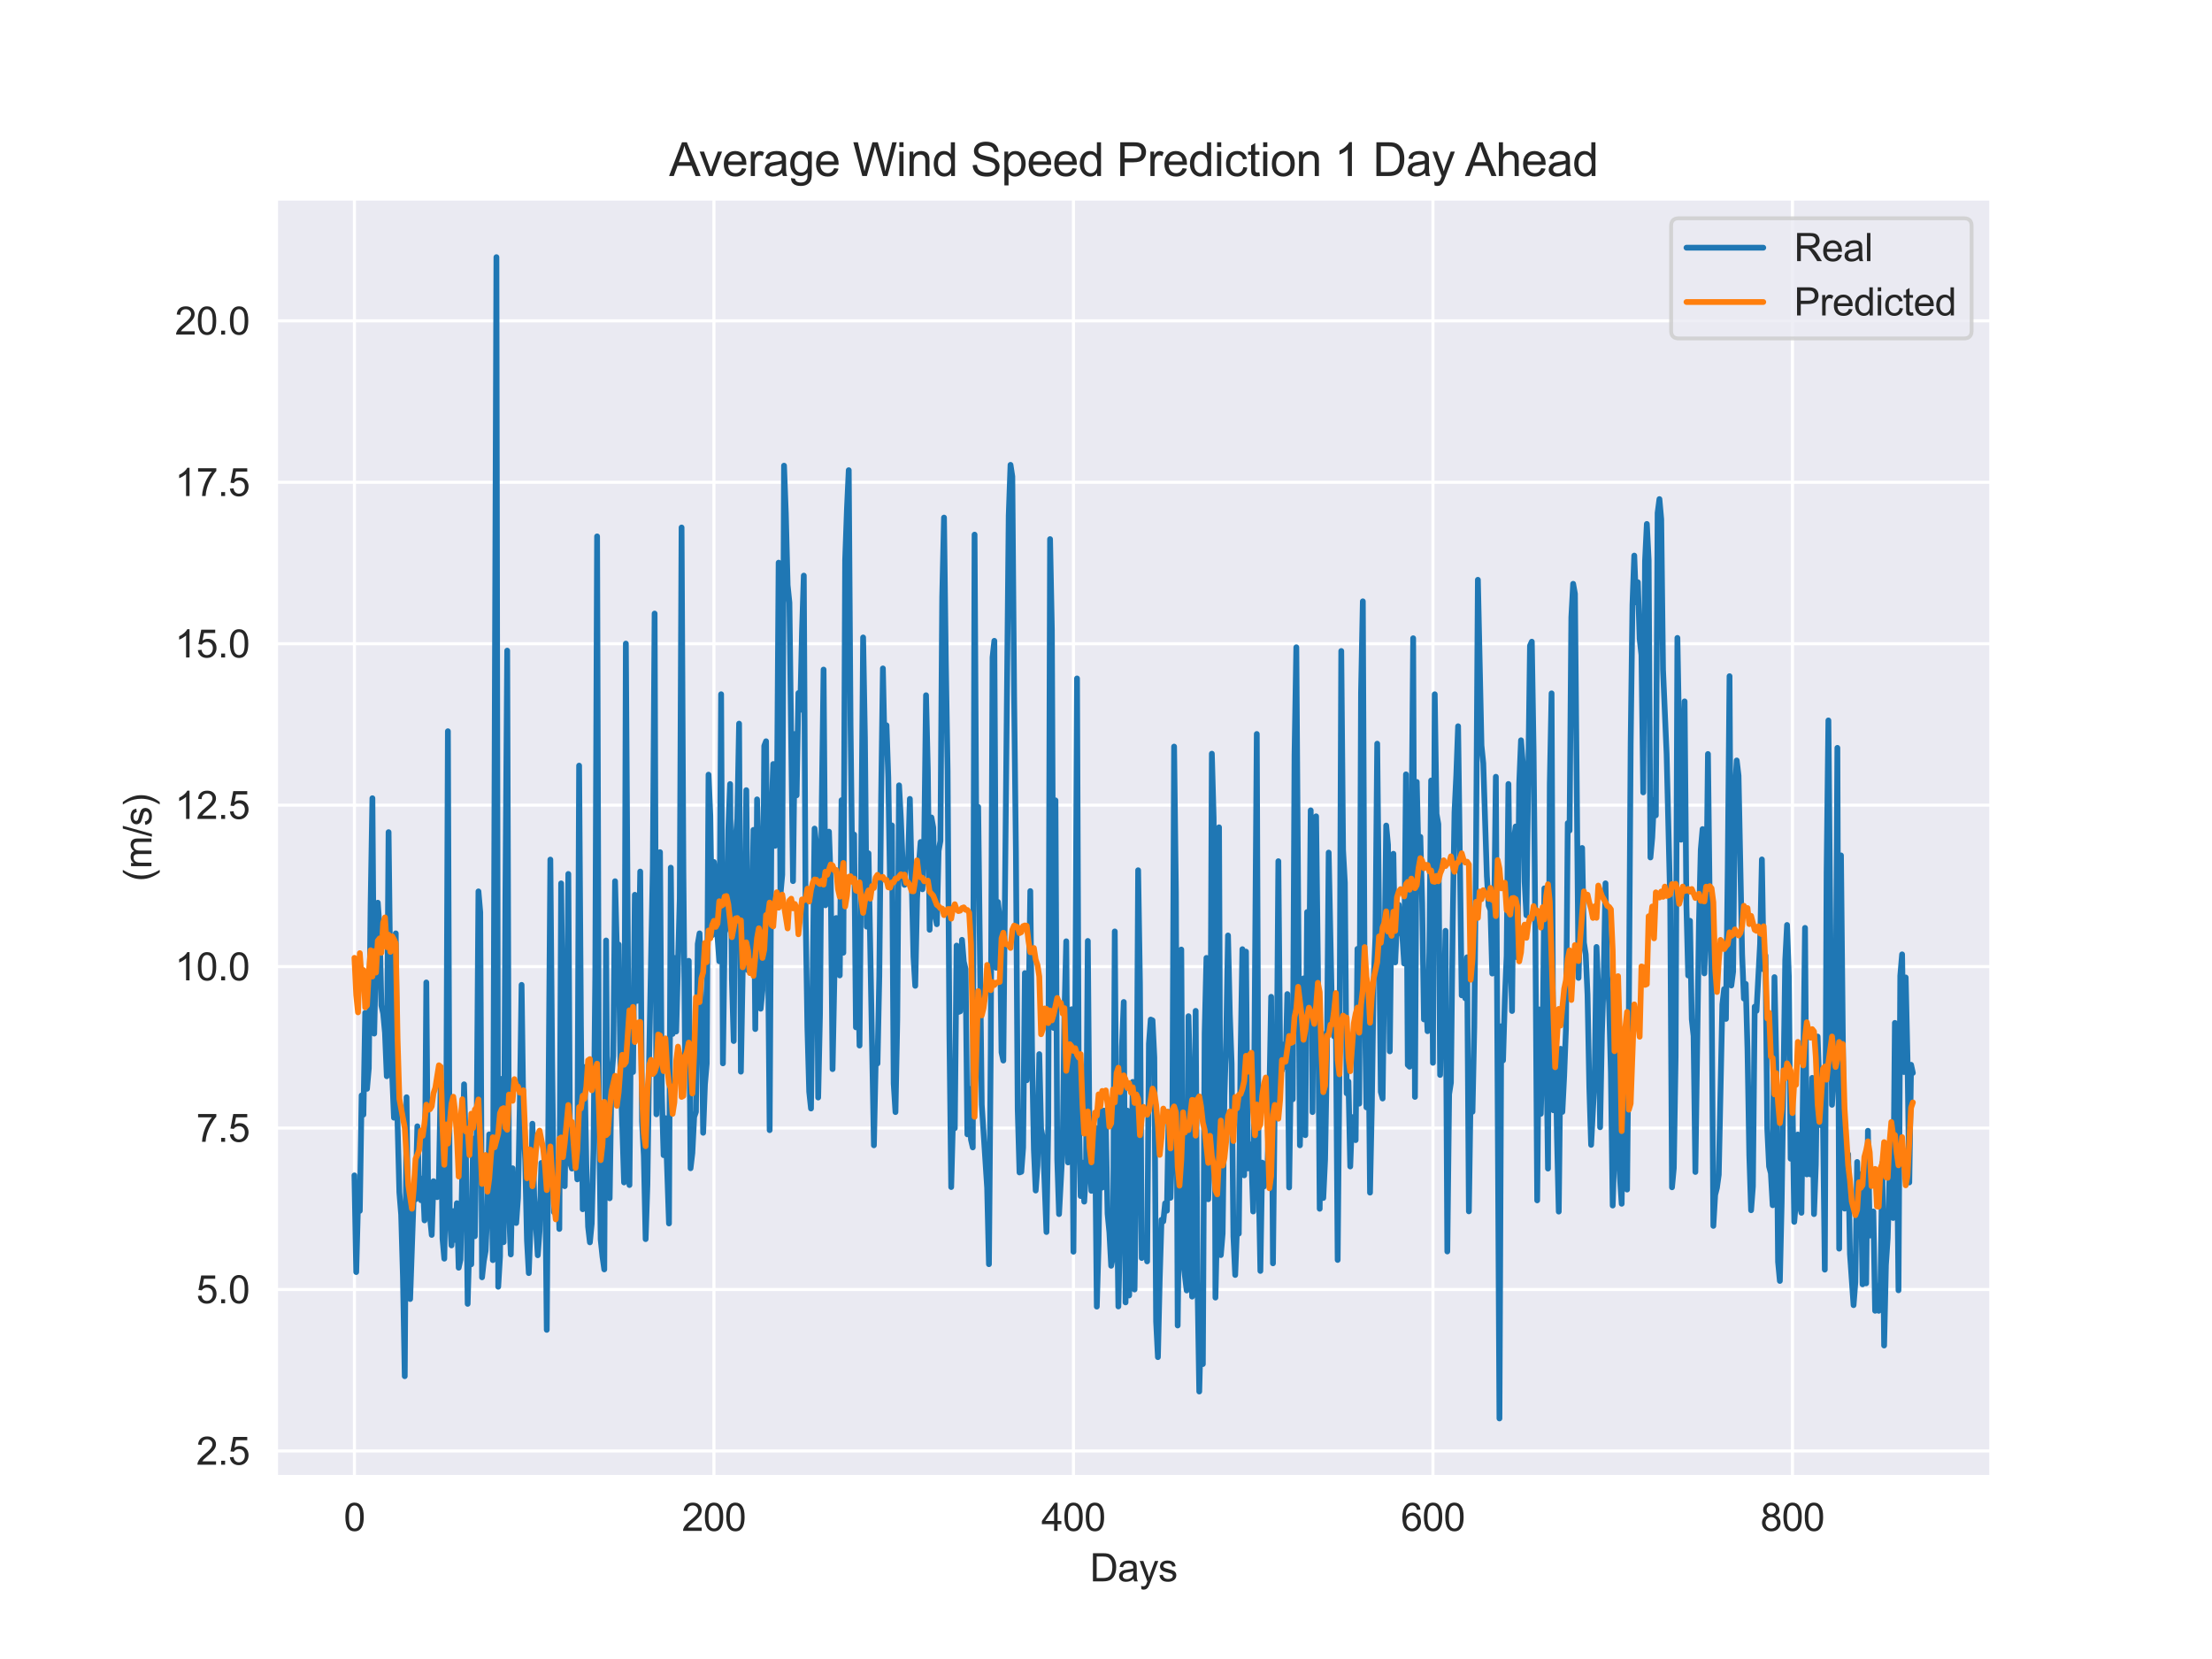 <?xml version="1.0" encoding="utf-8" standalone="no"?>
<!DOCTYPE svg PUBLIC "-//W3C//DTD SVG 1.1//EN"
  "http://www.w3.org/Graphics/SVG/1.1/DTD/svg11.dtd">
<svg xmlns:xlink="http://www.w3.org/1999/xlink" width="576pt" height="432pt" viewBox="0 0 576 432" xmlns="http://www.w3.org/2000/svg" version="1.1">
 <defs>
  <style type="text/css">*{stroke-linejoin: round; stroke-linecap: butt}</style>
 </defs>
 <g id="figure_1">
  <g id="patch_1">
   <path d="M 0 432 
L 576 432 
L 576 0 
L 0 0 
z
" style="fill: #ffffff"/>
  </g>
  <g id="axes_1">
   <g id="patch_2">
    <path d="M 72 384.48 
L 518.4 384.48 
L 518.4 51.84 
L 72 51.84 
z
" style="fill: #eaeaf2"/>
   </g>
   <g id="matplotlib.axis_1">
    <g id="xtick_1">
     <g id="line2d_1">
      <path d="M 92.291 384.48 
L 92.291 51.84 
" clip-path="url(#p943ad94a4e)" style="fill: none; stroke: #ffffff; stroke-width: 0.8; stroke-linecap: round"/>
     </g>
     <g id="text_1">
      <!-- 0 -->
      <g style="fill: #262626" transform="translate(89.51 398.638) scale(0.1 -0.1)">
       <defs>
        <path id="ArialMT-30" d="M 266 2259 
Q 266 3072 433 3567 
Q 600 4063 929 4331 
Q 1259 4600 1759 4600 
Q 2128 4600 2406 4451 
Q 2684 4303 2865 4023 
Q 3047 3744 3150 3342 
Q 3253 2941 3253 2259 
Q 3253 1453 3087 958 
Q 2922 463 2592 192 
Q 2263 -78 1759 -78 
Q 1097 -78 719 397 
Q 266 969 266 2259 
z
M 844 2259 
Q 844 1131 1108 757 
Q 1372 384 1759 384 
Q 2147 384 2411 759 
Q 2675 1134 2675 2259 
Q 2675 3391 2411 3762 
Q 2147 4134 1753 4134 
Q 1366 4134 1134 3806 
Q 844 3388 844 2259 
z
" transform="scale(0.016)"/>
       </defs>
       <use xlink:href="#ArialMT-30"/>
      </g>
     </g>
    </g>
    <g id="xtick_2">
     <g id="line2d_2">
      <path d="M 185.905 384.48 
L 185.905 51.84 
" clip-path="url(#p943ad94a4e)" style="fill: none; stroke: #ffffff; stroke-width: 0.8; stroke-linecap: round"/>
     </g>
     <g id="text_2">
      <!-- 200 -->
      <g style="fill: #262626" transform="translate(177.564 398.638) scale(0.1 -0.1)">
       <defs>
        <path id="ArialMT-32" d="M 3222 541 
L 3222 0 
L 194 0 
Q 188 203 259 391 
Q 375 700 629 1000 
Q 884 1300 1366 1694 
Q 2113 2306 2375 2664 
Q 2638 3022 2638 3341 
Q 2638 3675 2398 3904 
Q 2159 4134 1775 4134 
Q 1369 4134 1125 3890 
Q 881 3647 878 3216 
L 300 3275 
Q 359 3922 746 4261 
Q 1134 4600 1788 4600 
Q 2447 4600 2831 4234 
Q 3216 3869 3216 3328 
Q 3216 3053 3103 2787 
Q 2991 2522 2730 2228 
Q 2469 1934 1863 1422 
Q 1356 997 1212 845 
Q 1069 694 975 541 
L 3222 541 
z
" transform="scale(0.016)"/>
       </defs>
       <use xlink:href="#ArialMT-32"/>
       <use xlink:href="#ArialMT-30" x="55.615"/>
       <use xlink:href="#ArialMT-30" x="111.23"/>
      </g>
     </g>
    </g>
    <g id="xtick_3">
     <g id="line2d_3">
      <path d="M 279.52 384.48 
L 279.52 51.84 
" clip-path="url(#p943ad94a4e)" style="fill: none; stroke: #ffffff; stroke-width: 0.8; stroke-linecap: round"/>
     </g>
     <g id="text_3">
      <!-- 400 -->
      <g style="fill: #262626" transform="translate(271.178 398.638) scale(0.1 -0.1)">
       <defs>
        <path id="ArialMT-34" d="M 2069 0 
L 2069 1097 
L 81 1097 
L 81 1613 
L 2172 4581 
L 2631 4581 
L 2631 1613 
L 3250 1613 
L 3250 1097 
L 2631 1097 
L 2631 0 
L 2069 0 
z
M 2069 1613 
L 2069 3678 
L 634 1613 
L 2069 1613 
z
" transform="scale(0.016)"/>
       </defs>
       <use xlink:href="#ArialMT-34"/>
       <use xlink:href="#ArialMT-30" x="55.615"/>
       <use xlink:href="#ArialMT-30" x="111.23"/>
      </g>
     </g>
    </g>
    <g id="xtick_4">
     <g id="line2d_4">
      <path d="M 373.134 384.48 
L 373.134 51.84 
" clip-path="url(#p943ad94a4e)" style="fill: none; stroke: #ffffff; stroke-width: 0.8; stroke-linecap: round"/>
     </g>
     <g id="text_4">
      <!-- 600 -->
      <g style="fill: #262626" transform="translate(364.793 398.638) scale(0.1 -0.1)">
       <defs>
        <path id="ArialMT-36" d="M 3184 3459 
L 2625 3416 
Q 2550 3747 2413 3897 
Q 2184 4138 1850 4138 
Q 1581 4138 1378 3988 
Q 1113 3794 959 3422 
Q 806 3050 800 2363 
Q 1003 2672 1297 2822 
Q 1591 2972 1913 2972 
Q 2475 2972 2870 2558 
Q 3266 2144 3266 1488 
Q 3266 1056 3080 686 
Q 2894 316 2569 119 
Q 2244 -78 1831 -78 
Q 1128 -78 684 439 
Q 241 956 241 2144 
Q 241 3472 731 4075 
Q 1159 4600 1884 4600 
Q 2425 4600 2770 4297 
Q 3116 3994 3184 3459 
z
M 888 1484 
Q 888 1194 1011 928 
Q 1134 663 1356 523 
Q 1578 384 1822 384 
Q 2178 384 2434 671 
Q 2691 959 2691 1453 
Q 2691 1928 2437 2201 
Q 2184 2475 1800 2475 
Q 1419 2475 1153 2201 
Q 888 1928 888 1484 
z
" transform="scale(0.016)"/>
       </defs>
       <use xlink:href="#ArialMT-36"/>
       <use xlink:href="#ArialMT-30" x="55.615"/>
       <use xlink:href="#ArialMT-30" x="111.23"/>
      </g>
     </g>
    </g>
    <g id="xtick_5">
     <g id="line2d_5">
      <path d="M 466.748 384.48 
L 466.748 51.84 
" clip-path="url(#p943ad94a4e)" style="fill: none; stroke: #ffffff; stroke-width: 0.8; stroke-linecap: round"/>
     </g>
     <g id="text_5">
      <!-- 800 -->
      <g style="fill: #262626" transform="translate(458.407 398.638) scale(0.1 -0.1)">
       <defs>
        <path id="ArialMT-38" d="M 1131 2484 
Q 781 2613 612 2850 
Q 444 3088 444 3419 
Q 444 3919 803 4259 
Q 1163 4600 1759 4600 
Q 2359 4600 2725 4251 
Q 3091 3903 3091 3403 
Q 3091 3084 2923 2848 
Q 2756 2613 2416 2484 
Q 2838 2347 3058 2040 
Q 3278 1734 3278 1309 
Q 3278 722 2862 322 
Q 2447 -78 1769 -78 
Q 1091 -78 675 323 
Q 259 725 259 1325 
Q 259 1772 486 2073 
Q 713 2375 1131 2484 
z
M 1019 3438 
Q 1019 3113 1228 2906 
Q 1438 2700 1772 2700 
Q 2097 2700 2305 2904 
Q 2513 3109 2513 3406 
Q 2513 3716 2298 3927 
Q 2084 4138 1766 4138 
Q 1444 4138 1231 3931 
Q 1019 3725 1019 3438 
z
M 838 1322 
Q 838 1081 952 856 
Q 1066 631 1291 507 
Q 1516 384 1775 384 
Q 2178 384 2440 643 
Q 2703 903 2703 1303 
Q 2703 1709 2433 1975 
Q 2163 2241 1756 2241 
Q 1359 2241 1098 1978 
Q 838 1716 838 1322 
z
" transform="scale(0.016)"/>
       </defs>
       <use xlink:href="#ArialMT-38"/>
       <use xlink:href="#ArialMT-30" x="55.615"/>
       <use xlink:href="#ArialMT-30" x="111.23"/>
      </g>
     </g>
    </g>
    <g id="text_6">
     <!-- Days -->
     <g style="fill: #262626" transform="translate(283.809 411.783) scale(0.1 -0.1)">
      <defs>
       <path id="ArialMT-44" d="M 494 0 
L 494 4581 
L 2072 4581 
Q 2606 4581 2888 4516 
Q 3281 4425 3559 4188 
Q 3922 3881 4101 3404 
Q 4281 2928 4281 2316 
Q 4281 1794 4159 1391 
Q 4038 988 3847 723 
Q 3656 459 3429 307 
Q 3203 156 2883 78 
Q 2563 0 2147 0 
L 494 0 
z
M 1100 541 
L 2078 541 
Q 2531 541 2789 625 
Q 3047 709 3200 863 
Q 3416 1078 3536 1442 
Q 3656 1806 3656 2325 
Q 3656 3044 3420 3430 
Q 3184 3816 2847 3947 
Q 2603 4041 2063 4041 
L 1100 4041 
L 1100 541 
z
" transform="scale(0.016)"/>
       <path id="ArialMT-61" d="M 2588 409 
Q 2275 144 1986 34 
Q 1697 -75 1366 -75 
Q 819 -75 525 192 
Q 231 459 231 875 
Q 231 1119 342 1320 
Q 453 1522 633 1644 
Q 813 1766 1038 1828 
Q 1203 1872 1538 1913 
Q 2219 1994 2541 2106 
Q 2544 2222 2544 2253 
Q 2544 2597 2384 2738 
Q 2169 2928 1744 2928 
Q 1347 2928 1158 2789 
Q 969 2650 878 2297 
L 328 2372 
Q 403 2725 575 2942 
Q 747 3159 1072 3276 
Q 1397 3394 1825 3394 
Q 2250 3394 2515 3294 
Q 2781 3194 2906 3042 
Q 3031 2891 3081 2659 
Q 3109 2516 3109 2141 
L 3109 1391 
Q 3109 606 3145 398 
Q 3181 191 3288 0 
L 2700 0 
Q 2613 175 2588 409 
z
M 2541 1666 
Q 2234 1541 1622 1453 
Q 1275 1403 1131 1340 
Q 988 1278 909 1158 
Q 831 1038 831 891 
Q 831 666 1001 516 
Q 1172 366 1500 366 
Q 1825 366 2078 508 
Q 2331 650 2450 897 
Q 2541 1088 2541 1459 
L 2541 1666 
z
" transform="scale(0.016)"/>
       <path id="ArialMT-79" d="M 397 -1278 
L 334 -750 
Q 519 -800 656 -800 
Q 844 -800 956 -737 
Q 1069 -675 1141 -563 
Q 1194 -478 1313 -144 
Q 1328 -97 1363 -6 
L 103 3319 
L 709 3319 
L 1400 1397 
Q 1534 1031 1641 628 
Q 1738 1016 1872 1384 
L 2581 3319 
L 3144 3319 
L 1881 -56 
Q 1678 -603 1566 -809 
Q 1416 -1088 1222 -1217 
Q 1028 -1347 759 -1347 
Q 597 -1347 397 -1278 
z
" transform="scale(0.016)"/>
       <path id="ArialMT-73" d="M 197 991 
L 753 1078 
Q 800 744 1014 566 
Q 1228 388 1613 388 
Q 2000 388 2187 545 
Q 2375 703 2375 916 
Q 2375 1106 2209 1216 
Q 2094 1291 1634 1406 
Q 1016 1563 777 1677 
Q 538 1791 414 1992 
Q 291 2194 291 2438 
Q 291 2659 392 2848 
Q 494 3038 669 3163 
Q 800 3259 1026 3326 
Q 1253 3394 1513 3394 
Q 1903 3394 2198 3281 
Q 2494 3169 2634 2976 
Q 2775 2784 2828 2463 
L 2278 2388 
Q 2241 2644 2061 2787 
Q 1881 2931 1553 2931 
Q 1166 2931 1000 2803 
Q 834 2675 834 2503 
Q 834 2394 903 2306 
Q 972 2216 1119 2156 
Q 1203 2125 1616 2013 
Q 2213 1853 2448 1751 
Q 2684 1650 2818 1456 
Q 2953 1263 2953 975 
Q 2953 694 2789 445 
Q 2625 197 2315 61 
Q 2006 -75 1616 -75 
Q 969 -75 630 194 
Q 291 463 197 991 
z
" transform="scale(0.016)"/>
      </defs>
      <use xlink:href="#ArialMT-44"/>
      <use xlink:href="#ArialMT-61" x="72.217"/>
      <use xlink:href="#ArialMT-79" x="127.832"/>
      <use xlink:href="#ArialMT-73" x="177.832"/>
     </g>
    </g>
   </g>
   <g id="matplotlib.axis_2">
    <g id="ytick_1">
     <g id="line2d_6">
      <path d="M 72 377.823 
L 518.4 377.823 
" clip-path="url(#p943ad94a4e)" style="fill: none; stroke: #ffffff; stroke-width: 0.8; stroke-linecap: round"/>
     </g>
     <g id="text_7">
      <!-- 2.5 -->
      <g style="fill: #262626" transform="translate(51.1 381.402) scale(0.1 -0.1)">
       <defs>
        <path id="ArialMT-2e" d="M 581 0 
L 581 641 
L 1222 641 
L 1222 0 
L 581 0 
z
" transform="scale(0.016)"/>
        <path id="ArialMT-35" d="M 266 1200 
L 856 1250 
Q 922 819 1161 601 
Q 1400 384 1738 384 
Q 2144 384 2425 690 
Q 2706 997 2706 1503 
Q 2706 1984 2436 2262 
Q 2166 2541 1728 2541 
Q 1456 2541 1237 2417 
Q 1019 2294 894 2097 
L 366 2166 
L 809 4519 
L 3088 4519 
L 3088 3981 
L 1259 3981 
L 1013 2750 
Q 1425 3038 1878 3038 
Q 2478 3038 2890 2622 
Q 3303 2206 3303 1553 
Q 3303 931 2941 478 
Q 2500 -78 1738 -78 
Q 1113 -78 717 272 
Q 322 622 266 1200 
z
" transform="scale(0.016)"/>
       </defs>
       <use xlink:href="#ArialMT-32"/>
       <use xlink:href="#ArialMT-2e" x="55.615"/>
       <use xlink:href="#ArialMT-35" x="83.398"/>
      </g>
     </g>
    </g>
    <g id="ytick_2">
     <g id="line2d_7">
      <path d="M 72 335.784 
L 518.4 335.784 
" clip-path="url(#p943ad94a4e)" style="fill: none; stroke: #ffffff; stroke-width: 0.8; stroke-linecap: round"/>
     </g>
     <g id="text_8">
      <!-- 5.0 -->
      <g style="fill: #262626" transform="translate(51.1 339.363) scale(0.1 -0.1)">
       <use xlink:href="#ArialMT-35"/>
       <use xlink:href="#ArialMT-2e" x="55.615"/>
       <use xlink:href="#ArialMT-30" x="83.398"/>
      </g>
     </g>
    </g>
    <g id="ytick_3">
     <g id="line2d_8">
      <path d="M 72 293.744 
L 518.4 293.744 
" clip-path="url(#p943ad94a4e)" style="fill: none; stroke: #ffffff; stroke-width: 0.8; stroke-linecap: round"/>
     </g>
     <g id="text_9">
      <!-- 7.5 -->
      <g style="fill: #262626" transform="translate(51.1 297.323) scale(0.1 -0.1)">
       <defs>
        <path id="ArialMT-37" d="M 303 3981 
L 303 4522 
L 3269 4522 
L 3269 4084 
Q 2831 3619 2401 2847 
Q 1972 2075 1738 1259 
Q 1569 684 1522 0 
L 944 0 
Q 953 541 1156 1306 
Q 1359 2072 1739 2783 
Q 2119 3494 2547 3981 
L 303 3981 
z
" transform="scale(0.016)"/>
       </defs>
       <use xlink:href="#ArialMT-37"/>
       <use xlink:href="#ArialMT-2e" x="55.615"/>
       <use xlink:href="#ArialMT-35" x="83.398"/>
      </g>
     </g>
    </g>
    <g id="ytick_4">
     <g id="line2d_9">
      <path d="M 72 251.705 
L 518.4 251.705 
" clip-path="url(#p943ad94a4e)" style="fill: none; stroke: #ffffff; stroke-width: 0.8; stroke-linecap: round"/>
     </g>
     <g id="text_10">
      <!-- 10.0 -->
      <g style="fill: #262626" transform="translate(45.539 255.284) scale(0.1 -0.1)">
       <defs>
        <path id="ArialMT-31" d="M 2384 0 
L 1822 0 
L 1822 3584 
Q 1619 3391 1289 3197 
Q 959 3003 697 2906 
L 697 3450 
Q 1169 3672 1522 3987 
Q 1875 4303 2022 4600 
L 2384 4600 
L 2384 0 
z
" transform="scale(0.016)"/>
       </defs>
       <use xlink:href="#ArialMT-31"/>
       <use xlink:href="#ArialMT-30" x="55.615"/>
       <use xlink:href="#ArialMT-2e" x="111.23"/>
       <use xlink:href="#ArialMT-30" x="139.014"/>
      </g>
     </g>
    </g>
    <g id="ytick_5">
     <g id="line2d_10">
      <path d="M 72 209.666 
L 518.4 209.666 
" clip-path="url(#p943ad94a4e)" style="fill: none; stroke: #ffffff; stroke-width: 0.8; stroke-linecap: round"/>
     </g>
     <g id="text_11">
      <!-- 12.5 -->
      <g style="fill: #262626" transform="translate(45.539 213.245) scale(0.1 -0.1)">
       <use xlink:href="#ArialMT-31"/>
       <use xlink:href="#ArialMT-32" x="55.615"/>
       <use xlink:href="#ArialMT-2e" x="111.23"/>
       <use xlink:href="#ArialMT-35" x="139.014"/>
      </g>
     </g>
    </g>
    <g id="ytick_6">
     <g id="line2d_11">
      <path d="M 72 167.626 
L 518.4 167.626 
" clip-path="url(#p943ad94a4e)" style="fill: none; stroke: #ffffff; stroke-width: 0.8; stroke-linecap: round"/>
     </g>
     <g id="text_12">
      <!-- 15.0 -->
      <g style="fill: #262626" transform="translate(45.539 171.205) scale(0.1 -0.1)">
       <use xlink:href="#ArialMT-31"/>
       <use xlink:href="#ArialMT-35" x="55.615"/>
       <use xlink:href="#ArialMT-2e" x="111.23"/>
       <use xlink:href="#ArialMT-30" x="139.014"/>
      </g>
     </g>
    </g>
    <g id="ytick_7">
     <g id="line2d_12">
      <path d="M 72 125.587 
L 518.4 125.587 
" clip-path="url(#p943ad94a4e)" style="fill: none; stroke: #ffffff; stroke-width: 0.8; stroke-linecap: round"/>
     </g>
     <g id="text_13">
      <!-- 17.5 -->
      <g style="fill: #262626" transform="translate(45.539 129.166) scale(0.1 -0.1)">
       <use xlink:href="#ArialMT-31"/>
       <use xlink:href="#ArialMT-37" x="55.615"/>
       <use xlink:href="#ArialMT-2e" x="111.23"/>
       <use xlink:href="#ArialMT-35" x="139.014"/>
      </g>
     </g>
    </g>
    <g id="ytick_8">
     <g id="line2d_13">
      <path d="M 72 83.548 
L 518.4 83.548 
" clip-path="url(#p943ad94a4e)" style="fill: none; stroke: #ffffff; stroke-width: 0.8; stroke-linecap: round"/>
     </g>
     <g id="text_14">
      <!-- 20.0 -->
      <g style="fill: #262626" transform="translate(45.539 87.127) scale(0.1 -0.1)">
       <use xlink:href="#ArialMT-32"/>
       <use xlink:href="#ArialMT-30" x="55.615"/>
       <use xlink:href="#ArialMT-2e" x="111.23"/>
       <use xlink:href="#ArialMT-30" x="139.014"/>
      </g>
     </g>
    </g>
    <g id="text_15">
     <!-- (m/s) -->
     <g style="fill: #262626" transform="translate(39.434 229.544) rotate(-90) scale(0.1 -0.1)">
      <defs>
       <path id="ArialMT-28" d="M 1497 -1347 
Q 1031 -759 709 28 
Q 388 816 388 1659 
Q 388 2403 628 3084 
Q 909 3875 1497 4659 
L 1900 4659 
Q 1522 4009 1400 3731 
Q 1209 3300 1100 2831 
Q 966 2247 966 1656 
Q 966 153 1900 -1347 
L 1497 -1347 
z
" transform="scale(0.016)"/>
       <path id="ArialMT-6d" d="M 422 0 
L 422 3319 
L 925 3319 
L 925 2853 
Q 1081 3097 1340 3245 
Q 1600 3394 1931 3394 
Q 2300 3394 2536 3241 
Q 2772 3088 2869 2813 
Q 3263 3394 3894 3394 
Q 4388 3394 4653 3120 
Q 4919 2847 4919 2278 
L 4919 0 
L 4359 0 
L 4359 2091 
Q 4359 2428 4304 2576 
Q 4250 2725 4106 2815 
Q 3963 2906 3769 2906 
Q 3419 2906 3187 2673 
Q 2956 2441 2956 1928 
L 2956 0 
L 2394 0 
L 2394 2156 
Q 2394 2531 2256 2718 
Q 2119 2906 1806 2906 
Q 1569 2906 1367 2781 
Q 1166 2656 1075 2415 
Q 984 2175 984 1722 
L 984 0 
L 422 0 
z
" transform="scale(0.016)"/>
       <path id="ArialMT-2f" d="M 0 -78 
L 1328 4659 
L 1778 4659 
L 453 -78 
L 0 -78 
z
" transform="scale(0.016)"/>
       <path id="ArialMT-29" d="M 791 -1347 
L 388 -1347 
Q 1322 153 1322 1656 
Q 1322 2244 1188 2822 
Q 1081 3291 891 3722 
Q 769 4003 388 4659 
L 791 4659 
Q 1378 3875 1659 3084 
Q 1900 2403 1900 1659 
Q 1900 816 1576 28 
Q 1253 -759 791 -1347 
z
" transform="scale(0.016)"/>
      </defs>
      <use xlink:href="#ArialMT-28"/>
      <use xlink:href="#ArialMT-6d" x="33.301"/>
      <use xlink:href="#ArialMT-2f" x="116.602"/>
      <use xlink:href="#ArialMT-73" x="144.385"/>
      <use xlink:href="#ArialMT-29" x="194.385"/>
     </g>
    </g>
   </g>
   <g id="line2d_14">
    <path d="M 92.291 306.062 
L 92.759 331.244 
L 93.227 313.419 
L 93.695 315.311 
L 94.163 285.242 
L 94.631 290.255 
L 95.099 263.728 
L 95.567 283.529 
L 96.035 278.148 
L 96.504 235.94 
L 96.972 207.857 
L 97.44 269.151 
L 97.908 248.426 
L 98.376 235.057 
L 98.844 241.7 
L 99.312 261.828 
L 99.78 263.896 
L 100.248 268.941 
L 100.716 280.25 
L 101.184 216.686 
L 101.652 256.582 
L 102.12 279.913 
L 102.588 291.054 
L 103.057 243.045 
L 103.525 292.525 
L 103.993 310.476 
L 104.461 316.278 
L 104.929 332.505 
L 105.397 358.359 
L 105.865 285.715 
L 106.333 326.829 
L 106.801 338.264 
L 107.737 311.149 
L 108.205 312.326 
L 108.673 293.282 
L 109.141 309.245 
L 109.61 312.536 
L 110.078 306.861 
L 110.546 317.791 
L 111.014 255.825 
L 111.482 311.863 
L 112.418 321.574 
L 112.886 307.575 
L 113.354 311.023 
L 113.822 311.737 
L 114.29 307.281 
L 114.758 281.805 
L 115.226 322.499 
L 115.694 327.754 
L 116.163 303.119 
L 116.631 190.412 
L 117.099 316.14 
L 117.567 324.307 
L 118.035 315.371 
L 118.503 322.878 
L 118.971 313.309 
L 119.439 330.116 
L 119.907 328.007 
L 120.843 282.352 
L 121.311 299.252 
L 121.779 339.525 
L 122.247 322.331 
L 122.716 329.226 
L 123.184 296.477 
L 123.652 321.911 
L 124.12 293.997 
L 124.588 232.115 
L 125.056 237.58 
L 125.524 332.613 
L 125.992 328.343 
L 126.46 325.694 
L 126.928 314.302 
L 127.396 295.384 
L 127.864 298.663 
L 128.332 328.143 
L 129.269 66.96 
L 129.737 335.069 
L 130.205 327.166 
L 130.673 280.922 
L 131.141 323.466 
L 131.609 233.796 
L 132.077 169.42 
L 132.545 315.25 
L 133.013 326.661 
L 133.481 304.212 
L 133.949 317.581 
L 134.417 318.474 
L 134.885 311.905 
L 135.354 287.817 
L 135.822 256.456 
L 136.29 290.634 
L 136.758 302.133 
L 137.226 323.046 
L 137.694 331.513 
L 138.162 318.842 
L 138.63 292.609 
L 139.098 311.443 
L 140.034 326.871 
L 140.502 320.566 
L 140.97 302.825 
L 141.438 306.524 
L 141.907 300.807 
L 142.375 346.294 
L 143.311 223.833 
L 143.779 276.466 
L 144.247 315.647 
L 145.183 302.531 
L 145.651 320.019 
L 146.119 230.025 
L 147.055 308.879 
L 147.523 281.049 
L 147.991 227.574 
L 148.46 302.825 
L 148.928 304.296 
L 149.396 301.984 
L 149.864 298.243 
L 150.332 307.113 
L 150.8 199.366 
L 151.268 267.049 
L 151.736 314.89 
L 152.204 277.854 
L 152.672 303.077 
L 153.14 319.43 
L 153.608 323.508 
L 154.076 318.649 
L 154.544 299.334 
L 155.013 253.849 
L 155.481 139.67 
L 155.949 285.967 
L 156.417 322.794 
L 156.885 327.25 
L 157.353 330.55 
L 157.821 244.895 
L 158.289 308.08 
L 158.757 312.032 
L 159.225 280.922 
L 159.693 274.953 
L 160.161 229.466 
L 160.629 247.249 
L 161.097 245.946 
L 161.566 278.257 
L 162.502 307.912 
L 162.97 167.584 
L 163.906 308.584 
L 164.374 259.062 
L 164.842 279.157 
L 165.31 232.998 
L 165.778 260.659 
L 166.246 256.287 
L 166.714 226.949 
L 167.182 291.973 
L 167.65 300.891 
L 168.119 322.668 
L 168.587 308.416 
L 169.055 274.701 
L 169.991 226.145 
L 170.459 159.768 
L 170.927 290.171 
L 171.395 232.241 
L 171.863 221.895 
L 172.331 284.748 
L 172.799 300.807 
L 173.267 291.169 
L 174.203 318.59 
L 174.672 225.935 
L 175.14 269.235 
L 175.608 249.435 
L 176.076 268.605 
L 177.012 234.007 
L 177.48 137.358 
L 177.948 226.902 
L 178.416 277.601 
L 178.884 273.439 
L 179.352 250.192 
L 179.82 304.212 
L 180.288 300.226 
L 180.756 290.844 
L 181.225 289.518 
L 181.693 245.82 
L 182.161 243.045 
L 182.629 259.482 
L 183.097 294.979 
L 183.565 282.394 
L 184.033 276.929 
L 184.501 201.719 
L 184.969 212.482 
L 185.437 243.539 
L 185.905 224.464 
L 186.373 228.541 
L 186.841 243.928 
L 187.309 250.317 
L 187.778 180.776 
L 188.246 276.903 
L 188.714 242.867 
L 189.182 241.237 
L 189.65 216.07 
L 190.118 204.159 
L 190.586 255.016 
L 191.054 271.085 
L 191.522 218.83 
L 191.99 213.191 
L 192.458 188.436 
L 192.926 279.066 
L 193.394 253.05 
L 193.862 243.802 
L 194.331 205.756 
L 194.799 252.688 
L 195.267 248.582 
L 195.735 245.651 
L 196.203 216.098 
L 196.671 267.97 
L 197.139 208.153 
L 197.607 223.623 
L 198.075 262.677 
L 198.543 257.885 
L 199.011 194.237 
L 199.479 193.018 
L 200.415 294.291 
L 200.884 212.777 
L 201.352 198.946 
L 201.82 220.26 
L 202.288 212.608 
L 202.756 146.516 
L 203.224 232.998 
L 203.692 227.785 
L 204.16 121.258 
L 204.628 133.785 
L 205.096 152.366 
L 205.564 156.948 
L 206.5 229.447 
L 206.968 191.126 
L 207.437 207.101 
L 207.905 180.467 
L 208.373 184.87 
L 208.841 164.473 
L 209.309 149.886 
L 209.777 237.832 
L 210.245 267.589 
L 210.713 284.244 
L 211.181 288.658 
L 212.117 215.761 
L 212.585 220.261 
L 213.053 285.793 
L 213.521 264.065 
L 213.99 208.783 
L 214.458 174.353 
L 214.926 235.737 
L 215.394 217.401 
L 215.862 216.56 
L 216.33 229.701 
L 216.798 278.4 
L 217.266 254.732 
L 217.734 239.051 
L 218.202 252.714 
L 218.67 254 
L 219.138 208.362 
L 219.606 248.09 
L 220.074 145.892 
L 220.543 132.566 
L 221.011 122.434 
L 221.479 188.856 
L 221.947 227.49 
L 222.415 217.317 
L 222.883 267.512 
L 223.351 247.585 
L 223.819 272.262 
L 224.755 165.989 
L 225.223 192.177 
L 225.691 241.3 
L 226.159 222.193 
L 227.564 298.234 
L 228.032 276.175 
L 228.5 276.929 
L 228.968 254.239 
L 229.436 208.489 
L 229.904 174.058 
L 230.372 195.919 
L 230.84 188.856 
L 231.308 202.477 
L 231.776 230.98 
L 232.244 214.921 
L 232.712 282.12 
L 233.18 289.583 
L 233.649 265.536 
L 234.117 204.495 
L 234.585 213.323 
L 235.053 224.716 
L 235.521 230.421 
L 235.989 224.127 
L 236.457 224.8 
L 236.925 208.029 
L 237.861 249.099 
L 238.329 256.708 
L 238.797 234.049 
L 239.265 225.12 
L 239.734 219.251 
L 240.202 231.568 
L 240.67 218.536 
L 241.138 181.037 
L 241.606 200.627 
L 242.074 242.12 
L 242.542 212.861 
L 243.01 215.467 
L 243.478 238.427 
L 243.946 240.665 
L 244.414 221.563 
L 244.882 218.956 
L 245.35 155.533 
L 245.818 134.778 
L 246.287 172.224 
L 246.755 200.711 
L 247.223 269.193 
L 247.691 309.106 
L 248.159 291.381 
L 248.627 293.786 
L 249.095 246.225 
L 249.563 263.518 
L 250.031 263.35 
L 250.499 244.727 
L 250.967 250.402 
L 251.435 252.378 
L 251.903 295.384 
L 252.371 283.529 
L 252.84 296.757 
L 253.308 298.789 
L 253.776 139.214 
L 254.244 221.404 
L 254.712 210.101 
L 255.648 287.691 
L 257.052 309.299 
L 257.52 329.195 
L 257.988 273.229 
L 258.456 171.2 
L 258.924 166.87 
L 259.393 251.999 
L 259.861 234.866 
L 260.329 239.135 
L 260.797 274.028 
L 261.265 276.172 
L 262.669 134.289 
L 263.137 121.047 
L 263.605 124.074 
L 264.073 181.079 
L 264.541 221.773 
L 265.009 288.826 
L 265.477 305.305 
L 265.946 305.137 
L 266.414 298.831 
L 266.882 253.387 
L 267.35 281.301 
L 267.818 265.2 
L 268.286 232.031 
L 268.754 274.785 
L 269.222 299.378 
L 269.69 310.014 
L 270.158 303.498 
L 270.626 274.49 
L 271.094 293.955 
L 271.562 296.435 
L 272.499 320.818 
L 272.967 292.357 
L 273.435 140.385 
L 273.903 164.095 
L 274.371 267.68 
L 274.839 208.407 
L 275.307 301.858 
L 275.775 316.151 
L 276.711 298.663 
L 277.179 264.191 
L 277.647 245.105 
L 278.115 302.699 
L 279.052 262.803 
L 279.52 325.947 
L 279.988 265.176 
L 280.456 176.665 
L 280.924 290.111 
L 281.392 311.443 
L 281.86 302.741 
L 282.328 312.914 
L 282.796 304.675 
L 283.264 245.021 
L 283.732 300.471 
L 284.2 310.098 
L 284.668 303.918 
L 285.136 293.576 
L 285.605 340.24 
L 286.073 323.845 
L 286.541 288.91 
L 287.009 309.257 
L 287.477 289.204 
L 287.945 292.82 
L 288.413 316.067 
L 288.881 320.902 
L 289.349 329.604 
L 289.817 327.292 
L 290.285 242.54 
L 290.753 303.918 
L 291.221 340.198 
L 291.689 318.38 
L 292.158 272.515 
L 292.626 260.912 
L 293.094 339.147 
L 293.562 289.204 
L 294.03 337.339 
L 294.498 314.47 
L 294.966 281.721 
L 295.434 335.784 
L 295.902 305.137 
L 296.37 226.608 
L 296.838 256.245 
L 297.306 327.586 
L 297.774 325.358 
L 298.242 322.205 
L 298.711 328.469 
L 299.179 271.8 
L 299.647 265.494 
L 300.115 265.704 
L 300.583 275.331 
L 301.051 344.108 
L 301.519 353.398 
L 301.987 333.051 
L 302.455 317.623 
L 302.923 318.043 
L 303.391 313.335 
L 303.859 315.269 
L 304.327 289.541 
L 304.795 311.905 
L 305.264 297.486 
L 305.732 194.405 
L 306.2 232.325 
L 306.668 345.159 
L 307.136 306.735 
L 307.604 247.255 
L 308.072 328.338 
L 309.008 336.036 
L 309.476 264.611 
L 309.944 282.856 
L 310.412 337.634 
L 310.88 322.878 
L 311.348 263.224 
L 311.817 333.43 
L 312.285 362.353 
L 312.753 343.435 
L 313.221 355.206 
L 313.689 269.025 
L 314.157 249.435 
L 314.625 312.284 
L 315.093 300.176 
L 315.561 196.255 
L 316.029 213.064 
L 316.497 337.886 
L 316.965 316.992 
L 317.433 215.425 
L 317.901 326.829 
L 318.37 321.196 
L 318.838 285.379 
L 319.306 269.992 
L 319.774 243.591 
L 320.242 264.023 
L 320.71 276.971 
L 321.178 321.953 
L 321.646 332 
L 322.114 319.725 
L 322.582 321.238 
L 323.05 274.659 
L 323.518 247.162 
L 323.986 306.062 
L 324.454 247.795 
L 324.923 304.254 
L 325.391 297.948 
L 325.859 301.606 
L 326.327 315.479 
L 327.263 191.126 
L 327.731 306.188 
L 328.199 330.949 
L 328.667 302.741 
L 329.135 308.963 
L 330.071 303.203 
L 330.539 285.168 
L 331.007 259.566 
L 331.476 328.973 
L 331.944 286.219 
L 332.412 285.505 
L 332.88 224.253 
L 333.348 276.508 
L 333.816 278.694 
L 334.284 271.968 
L 334.752 277.812 
L 335.22 258.852 
L 335.688 309.215 
L 336.156 277.495 
L 336.624 286.261 
L 337.092 196.718 
L 337.56 168.551 
L 338.497 298.243 
L 339.433 254.774 
L 339.901 295.594 
L 340.369 237.496 
L 340.837 262.131 
L 341.305 211.011 
L 341.773 289.583 
L 342.241 231.232 
L 342.709 212.566 
L 343.177 251.895 
L 343.645 314.764 
L 344.113 268.899 
L 344.582 311.947 
L 345.05 301.942 
L 345.518 275.415 
L 345.986 222.008 
L 346.922 267.68 
L 347.39 269.866 
L 347.858 265.788 
L 348.326 328.091 
L 348.794 277.139 
L 349.262 169.518 
L 349.73 221.311 
L 350.198 229.887 
L 350.666 284.706 
L 351.135 281.637 
L 351.603 303.75 
L 352.071 290.886 
L 352.539 292.567 
L 353.007 296.884 
L 353.475 247.081 
L 353.943 287.396 
L 354.411 180.388 
L 354.879 156.585 
L 355.347 259.272 
L 355.815 288.363 
L 356.283 261.752 
L 356.751 310.56 
L 357.22 287.817 
L 357.688 255.609 
L 358.156 244.012 
L 358.624 193.649 
L 359.56 284.328 
L 360.028 286.051 
L 360.964 214.963 
L 361.432 220.007 
L 361.9 273.776 
L 362.368 233.754 
L 362.836 222.32 
L 363.304 250.612 
L 363.773 239.892 
L 364.241 235.604 
L 364.709 242.372 
L 365.177 243.718 
L 365.645 250.906 
L 366.113 201.636 
L 366.581 277.307 
L 367.049 277.769 
L 367.985 166.197 
L 368.453 285.631 
L 368.921 203.612 
L 369.389 223.917 
L 369.857 217.905 
L 370.326 235.204 
L 370.794 265.452 
L 371.262 257.969 
L 371.73 268.521 
L 372.198 248.132 
L 372.666 203.234 
L 373.134 276.761 
L 373.602 180.785 
L 374.07 211.936 
L 374.538 214.584 
L 375.006 279.913 
L 375.474 258.305 
L 375.942 264.401 
L 376.41 242.374 
L 376.879 325.882 
L 377.347 284.916 
L 377.815 281.94 
L 378.283 240.312 
L 378.751 211.557 
L 379.219 201.804 
L 379.687 189.111 
L 380.623 259.188 
L 381.091 257.801 
L 381.559 259.969 
L 382.027 249.267 
L 382.495 315.437 
L 382.963 283.93 
L 383.432 289.498 
L 383.9 267.428 
L 384.368 220.386 
L 384.836 150.979 
L 385.772 194.111 
L 386.24 198.735 
L 387.176 228.121 
L 387.644 235.814 
L 388.112 236.991 
L 388.58 253.513 
L 389.048 240.859 
L 389.516 202.267 
L 390.453 369.36 
L 390.921 267.232 
L 391.389 276.13 
L 391.857 260.183 
L 392.325 248.973 
L 392.793 204.147 
L 393.261 243.886 
L 393.729 263.266 
L 394.197 218.872 
L 394.665 215.215 
L 395.133 249.326 
L 395.601 204.074 
L 396.069 192.766 
L 396.538 198.778 
L 397.006 229.592 
L 397.474 238.337 
L 398.41 168.131 
L 398.878 167.09 
L 399.346 195.835 
L 399.814 243.798 
L 400.282 312.578 
L 400.75 262.846 
L 401.218 290.045 
L 401.686 272.22 
L 402.154 231.316 
L 403.091 304.296 
L 403.559 204.245 
L 404.027 180.541 
L 404.495 289.118 
L 404.963 265.642 
L 405.431 295.762 
L 405.899 315.499 
L 406.367 273.103 
L 406.835 289.541 
L 407.303 280.205 
L 407.771 267.848 
L 408.239 214.332 
L 408.707 216.278 
L 409.175 160.732 
L 409.644 152.019 
L 410.112 154.636 
L 411.048 254.648 
L 411.984 220.806 
L 412.452 245.441 
L 412.92 248.511 
L 413.388 259.008 
L 413.856 283.126 
L 414.324 298.117 
L 415.26 280.225 
L 415.728 246.585 
L 416.197 258.095 
L 416.665 293.534 
L 417.133 269.278 
L 417.601 254.522 
L 418.069 230.013 
L 418.537 254.185 
L 419.005 261.206 
L 419.473 279.183 
L 419.941 313.923 
L 420.409 299.569 
L 420.877 273.177 
L 421.345 294.996 
L 421.813 306.457 
L 422.281 313.461 
L 422.75 274.484 
L 423.218 267.493 
L 423.686 309.761 
L 424.154 262.803 
L 424.622 193.649 
L 425.09 157.48 
L 425.558 144.673 
L 426.026 156.864 
L 426.494 151.609 
L 426.962 166.323 
L 427.43 170.569 
L 427.898 206.345 
L 428.366 146.102 
L 428.834 136.433 
L 429.303 145.85 
L 429.771 223.286 
L 430.239 218.116 
L 430.707 208.278 
L 431.175 212.314 
L 431.643 133.574 
L 432.111 129.959 
L 432.579 135.214 
L 433.047 174.353 
L 433.983 196.297 
L 434.919 234.763 
L 435.387 309.173 
L 435.856 304.128 
L 436.324 275.289 
L 436.792 166.113 
L 437.728 218.662 
L 438.196 205.168 
L 438.664 182.634 
L 439.132 235.562 
L 439.6 254.017 
L 440.068 239.766 
L 440.536 265.41 
L 441.004 269.74 
L 441.472 305.179 
L 442.409 240.312 
L 442.877 221.269 
L 443.345 215.888 
L 443.813 253.471 
L 444.281 238.126 
L 444.749 196.339 
L 445.217 236.823 
L 445.685 254.9 
L 446.153 319.22 
L 446.621 311.149 
L 447.089 309.299 
L 447.557 305.894 
L 448.493 261.584 
L 448.962 257.549 
L 449.43 265.326 
L 449.898 226.608 
L 450.366 176.076 
L 450.834 256.624 
L 451.302 253.008 
L 451.77 206.261 
L 452.238 198.021 
L 452.706 201.973 
L 453.642 248.468 
L 454.11 260.029 
L 454.578 256.203 
L 455.046 273.355 
L 455.515 300.765 
L 455.983 315.142 
L 456.451 308.921 
L 456.919 262.131 
L 457.387 263.224 
L 458.323 245.778 
L 458.791 223.791 
L 459.259 252.462 
L 459.727 248.804 
L 460.195 293.997 
L 460.663 303.75 
L 461.131 305.515 
L 461.599 313.839 
L 462.068 254.438 
L 462.536 276.718 
L 463.004 328.553 
L 463.472 333.556 
L 463.94 313.041 
L 464.876 250.024 
L 465.344 240.859 
L 465.812 254.312 
L 466.28 301.732 
L 466.748 285.126 
L 467.216 318.169 
L 467.684 312.578 
L 468.153 295.426 
L 468.621 313.587 
L 469.089 315.815 
L 470.025 241.616 
L 470.493 305.81 
L 470.961 288.111 
L 471.429 305.81 
L 471.897 280.67 
L 472.365 316.151 
L 472.833 303.203 
L 473.301 269.908 
L 473.769 283.066 
L 474.237 293.072 
L 474.706 292.357 
L 475.174 330.613 
L 475.642 227.196 
L 476.11 187.595 
L 477.046 287.691 
L 477.514 280.25 
L 477.982 269.833 
L 478.45 194.742 
L 478.918 325.148 
L 479.386 222.74 
L 480.322 314.722 
L 480.79 312.494 
L 481.259 300.555 
L 481.727 326.535 
L 482.663 339.862 
L 483.131 333.85 
L 483.599 302.573 
L 484.067 321.49 
L 484.535 305.768 
L 485.003 334.439 
L 485.471 308.795 
L 485.939 334.186 
L 486.407 294.452 
L 486.875 321.743 
L 487.343 317.539 
L 487.812 315.463 
L 488.28 341.328 
L 488.748 335.532 
L 489.216 341.333 
L 489.684 333.892 
L 490.152 302.783 
L 490.62 350.371 
L 491.088 329.394 
L 491.556 322.322 
L 492.024 306.314 
L 492.492 301.48 
L 492.96 317.16 
L 493.428 266.359 
L 493.896 291.474 
L 494.365 335.994 
L 494.833 254.089 
L 495.301 248.51 
L 495.769 279.157 
L 496.237 254.522 
L 496.705 275.71 
L 497.173 307.912 
L 497.641 277.265 
L 498.109 279.391 
L 498.109 279.391 
" clip-path="url(#p943ad94a4e)" style="fill: none; stroke: #1f77b4; stroke-width: 1.5; stroke-linecap: round"/>
   </g>
   <g id="line2d_15">
    <path d="M 92.291 249.418 
L 92.759 259.099 
L 93.227 263.615 
L 93.695 248.193 
L 94.163 254.712 
L 94.631 252.604 
L 95.099 262.318 
L 95.567 261.808 
L 96.035 253.336 
L 96.504 247.45 
L 96.972 254.287 
L 97.44 247.676 
L 97.908 253.258 
L 98.376 244.977 
L 98.844 244.36 
L 99.312 248.096 
L 99.78 240.268 
L 100.248 238.894 
L 100.716 246.643 
L 101.184 243.4 
L 101.652 247.863 
L 102.12 243.817 
L 102.588 244.622 
L 103.057 245.692 
L 103.525 270.573 
L 103.993 286.105 
L 104.929 291.189 
L 105.397 293.66 
L 106.333 308.643 
L 107.269 314.753 
L 107.737 309.586 
L 108.205 301.744 
L 108.673 300.75 
L 109.141 299.484 
L 109.61 294.392 
L 110.078 295.768 
L 110.546 292.36 
L 111.014 287.654 
L 111.482 288.977 
L 111.95 288.854 
L 112.418 288.098 
L 112.886 284.679 
L 113.354 283.263 
L 114.29 277.397 
L 114.758 277.777 
L 115.226 293.287 
L 115.694 303.31 
L 116.163 292.802 
L 116.631 297.792 
L 117.567 287.458 
L 118.035 285.579 
L 118.503 289.279 
L 118.971 295.704 
L 119.439 306.371 
L 119.907 292.032 
L 120.375 286.233 
L 120.843 293.957 
L 121.311 294.64 
L 121.779 293.899 
L 122.247 300.777 
L 122.716 290 
L 123.184 293.735 
L 123.652 288.913 
L 124.12 288.393 
L 124.588 286.297 
L 125.524 308.295 
L 125.992 301.654 
L 126.46 300.757 
L 126.928 310.317 
L 127.396 306.886 
L 127.864 300.65 
L 128.332 296.136 
L 128.801 298.75 
L 129.737 295.141 
L 130.205 289.887 
L 130.673 288.795 
L 131.141 288.551 
L 131.609 293.605 
L 132.077 294.194 
L 132.545 285.013 
L 133.013 286.11 
L 133.481 286.651 
L 133.949 281.009 
L 134.417 282.642 
L 134.885 282.939 
L 135.354 284.513 
L 135.822 284.53 
L 136.29 283.908 
L 137.226 306.829 
L 137.694 299.286 
L 138.162 299.382 
L 138.63 308.892 
L 139.098 305.563 
L 139.566 299.594 
L 140.034 295.441 
L 140.502 294.413 
L 141.438 299.096 
L 141.907 303.357 
L 142.375 309.89 
L 143.311 298.528 
L 144.247 313.55 
L 144.715 317.511 
L 145.183 310.298 
L 145.651 296.504 
L 146.119 296.189 
L 146.587 301.32 
L 147.055 297.598 
L 147.991 287.747 
L 148.46 292.73 
L 148.928 292.138 
L 149.864 304.134 
L 150.332 299.45 
L 150.8 288.285 
L 151.268 288.651 
L 151.736 285.31 
L 152.204 286.111 
L 152.672 283.004 
L 153.14 276.112 
L 153.608 275.784 
L 154.076 283.906 
L 154.544 281.943 
L 155.013 278.444 
L 155.481 276.972 
L 155.949 287.914 
L 156.417 302.095 
L 156.885 298.013 
L 157.353 286.906 
L 157.821 295.592 
L 158.289 295.127 
L 158.757 288.494 
L 159.225 284.212 
L 160.161 280.136 
L 160.629 287.955 
L 161.097 284.417 
L 161.566 278.042 
L 162.034 274.676 
L 162.502 277.258 
L 162.97 276.59 
L 163.906 263.081 
L 164.374 267.198 
L 164.842 262.195 
L 165.31 271.351 
L 165.778 269.762 
L 166.246 266.244 
L 166.714 266.108 
L 167.182 285.269 
L 167.65 295.036 
L 168.119 298.458 
L 168.587 284.186 
L 169.055 277.368 
L 169.523 275.967 
L 169.991 279.668 
L 170.459 279.135 
L 170.927 277.64 
L 171.395 269.382 
L 171.863 269.631 
L 172.331 276.625 
L 172.799 278.913 
L 173.267 270.395 
L 173.735 278.257 
L 174.203 282.203 
L 174.672 283.386 
L 175.14 290.048 
L 175.608 287.023 
L 176.076 276.228 
L 176.544 272.539 
L 177.012 274.935 
L 177.48 285.633 
L 177.948 285.376 
L 178.416 275.064 
L 178.884 273.786 
L 179.352 271.494 
L 179.82 276.257 
L 180.288 284.748 
L 180.756 274.375 
L 181.225 259.695 
L 181.693 260.982 
L 182.161 260.949 
L 182.629 254.784 
L 183.097 253.218 
L 183.565 245.54 
L 184.033 250.539 
L 184.501 242.296 
L 184.969 244.333 
L 185.437 240.952 
L 185.905 239.786 
L 186.373 241.358 
L 186.841 240.493 
L 187.309 234.68 
L 187.778 235.879 
L 188.246 235.59 
L 188.714 233.435 
L 189.182 233.326 
L 189.65 235.501 
L 190.586 244.033 
L 191.522 239.174 
L 191.99 239.057 
L 192.458 239.797 
L 192.926 239.656 
L 193.394 251.876 
L 193.862 249.89 
L 194.331 245.388 
L 194.799 247.645 
L 195.267 253.393 
L 195.735 250.302 
L 196.203 254.114 
L 197.139 244.266 
L 197.607 241.725 
L 198.075 243.453 
L 198.543 249.447 
L 199.011 247.3 
L 199.479 238.279 
L 199.947 238.509 
L 200.415 235.024 
L 200.884 240.849 
L 201.352 241.234 
L 201.82 234.977 
L 202.288 232.342 
L 202.756 236.365 
L 203.224 235.412 
L 203.692 232.956 
L 205.096 241.76 
L 205.564 234.497 
L 206.032 234.013 
L 206.5 236.535 
L 206.968 235.383 
L 207.437 236.371 
L 207.905 243.286 
L 208.841 234.211 
L 209.309 234.444 
L 209.777 234.17 
L 210.245 231.412 
L 210.713 234.762 
L 211.181 231.678 
L 211.649 229.811 
L 212.117 229.011 
L 212.585 229.084 
L 213.053 229.85 
L 213.521 230.201 
L 213.99 229.326 
L 214.458 230.357 
L 214.926 226.998 
L 215.394 227.797 
L 216.33 225.098 
L 216.798 225.374 
L 217.266 226.657 
L 217.734 226.525 
L 218.202 231.497 
L 218.67 233.5 
L 219.138 228.349 
L 219.606 224.709 
L 220.074 236.052 
L 220.543 233.239 
L 221.011 228.313 
L 221.479 228.172 
L 221.947 229.641 
L 222.415 228.769 
L 222.883 231.876 
L 223.351 232.06 
L 223.819 229.759 
L 224.287 234.344 
L 224.755 237.712 
L 225.223 234.644 
L 225.691 232.952 
L 226.159 231.852 
L 226.627 234.019 
L 227.096 230.698 
L 227.564 231.226 
L 228.032 228.496 
L 228.5 227.808 
L 228.968 228.495 
L 229.436 228.528 
L 229.904 228.342 
L 230.372 229.116 
L 230.84 229.137 
L 231.308 231.054 
L 231.776 231.145 
L 232.244 229.758 
L 232.712 229.773 
L 233.18 228.783 
L 233.649 228.763 
L 234.585 227.655 
L 235.053 228.1 
L 235.521 227.747 
L 235.989 229.911 
L 236.457 229.758 
L 236.925 230.633 
L 237.393 232.042 
L 237.861 232.095 
L 238.329 229.032 
L 238.797 224.036 
L 239.265 227.882 
L 239.734 228.47 
L 240.202 228.585 
L 240.67 229.49 
L 241.606 229.31 
L 242.074 232.215 
L 243.01 233.224 
L 243.946 235.613 
L 244.414 235.96 
L 244.882 236.522 
L 245.35 236.587 
L 245.818 238.299 
L 246.755 236.74 
L 247.223 236.713 
L 247.691 239.216 
L 248.159 236.528 
L 248.627 235.456 
L 249.095 236.793 
L 249.563 237.246 
L 250.031 237.128 
L 250.499 236.447 
L 250.967 236.278 
L 251.435 236.897 
L 251.903 236.957 
L 252.371 237.681 
L 252.84 245.809 
L 253.776 290.824 
L 254.712 258.065 
L 255.18 262.124 
L 255.648 264.406 
L 256.116 262.534 
L 256.584 259.03 
L 257.052 251.268 
L 257.988 257.839 
L 258.456 255.734 
L 258.924 256.511 
L 259.393 255.892 
L 260.329 255.685 
L 260.797 244.321 
L 261.265 242.878 
L 261.733 245.818 
L 262.201 245.879 
L 262.669 246.234 
L 263.137 246.846 
L 263.605 242.126 
L 264.073 241.014 
L 265.009 241.433 
L 265.477 242.987 
L 265.946 242.738 
L 266.414 241.163 
L 266.882 240.981 
L 267.35 241.077 
L 267.818 245.044 
L 268.286 247.958 
L 268.754 247.938 
L 269.222 246.86 
L 269.69 249.875 
L 270.158 251.277 
L 270.626 254.258 
L 271.094 269.317 
L 271.562 267.998 
L 272.03 262.6 
L 272.499 262.734 
L 272.967 266.398 
L 273.435 263.144 
L 273.903 265.708 
L 274.371 264.121 
L 275.307 259.868 
L 275.775 261.039 
L 276.243 261.163 
L 276.711 263.929 
L 277.179 262.519 
L 277.647 278.836 
L 278.583 271.91 
L 279.052 272.489 
L 279.52 273.651 
L 279.988 272.957 
L 280.456 274.627 
L 280.924 275.414 
L 281.392 274.491 
L 281.86 287.289 
L 282.328 295.204 
L 282.796 293.636 
L 283.264 289.405 
L 283.732 298.854 
L 284.2 302.67 
L 284.668 294.49 
L 285.136 289.71 
L 285.605 290.527 
L 286.073 284.965 
L 286.541 288.091 
L 287.009 284.073 
L 287.477 285.445 
L 287.945 283.938 
L 288.413 287.506 
L 288.881 293.39 
L 289.349 292.535 
L 289.817 283.713 
L 290.285 287.066 
L 290.753 279.416 
L 291.221 278.03 
L 291.689 284.405 
L 292.626 280.025 
L 293.094 281.095 
L 293.562 283.318 
L 294.03 282.037 
L 294.498 284.524 
L 294.966 283.131 
L 295.434 287.203 
L 295.902 284.991 
L 296.37 286.139 
L 296.838 295.608 
L 297.306 291.187 
L 297.774 288.228 
L 298.242 289.66 
L 298.711 290.284 
L 299.179 289.229 
L 300.115 283.469 
L 300.583 284.602 
L 301.051 287.68 
L 301.519 292.854 
L 301.987 300.731 
L 302.455 296.289 
L 302.923 288.667 
L 303.391 291.976 
L 303.859 289.459 
L 304.327 290.857 
L 304.795 299.05 
L 305.264 289.03 
L 305.732 288.117 
L 306.2 289.632 
L 306.668 303.832 
L 307.136 308.741 
L 307.604 302.064 
L 308.072 289.656 
L 308.54 294.914 
L 309.008 293.241 
L 309.476 294.281 
L 310.412 286.412 
L 310.88 286.514 
L 311.348 295.717 
L 311.817 286.268 
L 312.285 285.485 
L 312.753 288.156 
L 313.221 292.349 
L 313.689 294.221 
L 314.625 302.818 
L 315.093 295.765 
L 315.561 301.077 
L 316.029 303.209 
L 316.497 309.973 
L 316.965 311.014 
L 317.901 291.787 
L 318.37 303.505 
L 318.838 301.556 
L 319.306 297.109 
L 319.774 290.638 
L 320.242 289.406 
L 321.178 297.126 
L 321.646 285.634 
L 322.114 288.6 
L 322.582 285.11 
L 323.05 284.908 
L 323.518 283.58 
L 323.986 281.528 
L 324.454 274.929 
L 324.923 279.089 
L 325.391 274.68 
L 325.859 274.13 
L 326.327 289.652 
L 326.795 295.629 
L 327.263 287.615 
L 327.731 293.725 
L 328.199 292.803 
L 328.667 285.404 
L 329.135 282.189 
L 329.603 280.589 
L 330.539 309.421 
L 331.007 306.224 
L 331.476 290.289 
L 331.944 287.721 
L 332.412 288.616 
L 332.88 291.304 
L 333.348 286.294 
L 333.816 276.028 
L 334.284 276.589 
L 334.752 276.459 
L 335.688 269.772 
L 336.156 271.58 
L 336.624 271.368 
L 337.092 264.839 
L 337.56 262.716 
L 338.029 256.966 
L 338.965 264.658 
L 339.433 270.76 
L 339.901 268.357 
L 340.369 264.737 
L 340.837 262.398 
L 341.773 264.482 
L 342.241 266.614 
L 342.709 262.009 
L 343.177 255.924 
L 343.645 258.354 
L 344.113 274.548 
L 344.582 284.394 
L 345.05 282.723 
L 345.518 269.643 
L 345.986 269.617 
L 346.454 266.816 
L 346.922 266.731 
L 347.39 263.279 
L 347.858 258.584 
L 348.326 275.965 
L 348.794 279.746 
L 349.262 266.204 
L 349.73 264.46 
L 350.198 264.878 
L 350.666 264.99 
L 351.135 275.542 
L 351.603 278.939 
L 352.539 266.405 
L 353.007 263.966 
L 353.475 262.364 
L 353.943 268.915 
L 354.411 261.531 
L 354.879 257.661 
L 355.347 246.621 
L 355.815 254.321 
L 356.283 257.096 
L 356.751 266.326 
L 357.22 259.357 
L 357.688 254.799 
L 358.624 250.565 
L 359.092 243.847 
L 359.56 245.515 
L 360.028 241.467 
L 360.496 240.262 
L 360.964 237.324 
L 361.432 242.579 
L 361.9 242.512 
L 362.368 243.682 
L 362.836 237.395 
L 363.304 242.423 
L 363.773 233.632 
L 364.241 232.129 
L 364.709 231.521 
L 365.177 232.263 
L 365.645 233.431 
L 366.113 230.238 
L 366.581 229.648 
L 367.049 231.691 
L 367.517 228.786 
L 367.985 230.426 
L 368.453 231.282 
L 368.921 230.458 
L 369.389 226.081 
L 369.857 223.466 
L 370.326 224.133 
L 370.794 226.093 
L 371.262 225.204 
L 371.73 225.247 
L 372.198 226.911 
L 372.666 226.682 
L 373.134 229.516 
L 373.602 229.624 
L 374.07 228.082 
L 374.538 229.48 
L 375.006 227.485 
L 375.474 226.339 
L 375.942 224.024 
L 376.41 225.517 
L 376.879 224.885 
L 377.347 224.654 
L 377.815 222.986 
L 378.283 225.558 
L 378.751 227.013 
L 379.219 224.845 
L 379.687 224.546 
L 380.155 223.632 
L 380.623 222.193 
L 381.091 223.805 
L 381.559 224.619 
L 382.027 224.379 
L 382.495 225.104 
L 382.963 255.123 
L 383.432 249.831 
L 383.9 238.72 
L 384.368 234.828 
L 384.836 239.032 
L 385.304 232.163 
L 385.772 234.17 
L 386.24 231.784 
L 386.708 232.662 
L 387.176 232.915 
L 387.644 234.057 
L 388.112 231.219 
L 388.58 234.33 
L 389.048 232.532 
L 389.516 238.541 
L 389.985 223.958 
L 390.453 226.152 
L 390.921 231.323 
L 391.857 229.863 
L 392.325 236.984 
L 392.793 237.226 
L 393.261 238.152 
L 393.729 233.906 
L 394.197 233.831 
L 394.665 234.119 
L 395.133 236.218 
L 395.601 250.34 
L 396.069 247.995 
L 396.538 241.94 
L 397.006 240.765 
L 397.474 244.208 
L 397.942 240.693 
L 398.41 238.863 
L 398.878 239.211 
L 399.346 235.944 
L 399.814 237.829 
L 400.282 237.064 
L 400.75 238.135 
L 401.218 241.54 
L 401.686 236.246 
L 402.154 239.404 
L 402.622 233.28 
L 403.091 230.26 
L 403.559 234.788 
L 404.963 277.904 
L 405.899 262.719 
L 406.367 267.064 
L 407.303 257.495 
L 407.771 255.269 
L 408.239 249.693 
L 408.707 247.472 
L 409.175 260.395 
L 409.644 251.561 
L 410.112 246.096 
L 410.58 249.637 
L 411.048 250.246 
L 411.984 237.946 
L 412.452 232.118 
L 412.92 234.024 
L 413.388 232.976 
L 413.856 235.079 
L 414.324 236.647 
L 414.792 239.021 
L 415.26 235.984 
L 415.728 238.997 
L 416.197 230.597 
L 417.133 233.281 
L 418.069 234.943 
L 418.537 235.888 
L 419.005 236.135 
L 419.473 236.785 
L 419.941 247.436 
L 420.409 273.734 
L 420.877 267.661 
L 421.345 254.19 
L 421.813 270.094 
L 422.281 294.533 
L 422.75 278.87 
L 423.218 267.694 
L 423.686 263.5 
L 424.154 288.964 
L 424.622 287.37 
L 425.558 261.54 
L 426.026 264.781 
L 426.494 265.046 
L 426.962 269.964 
L 427.43 251.652 
L 427.898 251.832 
L 428.366 256.464 
L 428.834 256.268 
L 429.303 238.588 
L 429.771 239.898 
L 430.239 236.051 
L 430.707 244.347 
L 431.175 232.363 
L 431.643 232.76 
L 432.111 233.712 
L 432.579 232.15 
L 433.047 233.53 
L 433.515 230.865 
L 433.983 233.299 
L 434.451 233.192 
L 434.919 232.871 
L 435.387 230.211 
L 435.856 230.524 
L 436.324 230.148 
L 436.792 231.69 
L 437.26 235.359 
L 437.728 233.625 
L 438.196 230.867 
L 438.664 232.03 
L 439.132 231.886 
L 439.6 231.489 
L 440.068 232.204 
L 440.536 231.492 
L 441.472 233.841 
L 441.94 233.538 
L 442.409 232.727 
L 442.877 234.581 
L 443.345 234.558 
L 443.813 234.739 
L 444.281 230.879 
L 444.749 231.497 
L 445.217 230.747 
L 445.685 231.31 
L 446.153 234.948 
L 446.621 252.143 
L 447.089 258.31 
L 447.557 250.29 
L 448.025 244.744 
L 448.493 245.319 
L 448.962 247.142 
L 449.43 246.401 
L 449.898 245.9 
L 450.366 242.769 
L 450.834 243.694 
L 451.302 243.32 
L 451.77 242.018 
L 452.238 242.986 
L 452.706 243.599 
L 453.174 242.969 
L 453.642 241.197 
L 454.11 235.86 
L 454.578 236.907 
L 455.046 236.452 
L 455.515 240.634 
L 455.983 238.487 
L 456.919 242.124 
L 457.387 242.391 
L 457.855 241.217 
L 458.323 243.056 
L 458.791 243.263 
L 459.259 241.199 
L 459.727 251.42 
L 460.195 265.208 
L 460.663 263.7 
L 461.131 275.114 
L 461.599 275.508 
L 462.068 284.981 
L 462.536 279.451 
L 463.004 287.129 
L 463.472 292.449 
L 463.94 288.783 
L 464.408 278.719 
L 464.876 280.826 
L 465.344 276.882 
L 465.812 277.71 
L 466.28 278.813 
L 466.748 289.848 
L 467.216 281.931 
L 467.684 282.486 
L 468.153 271.306 
L 468.621 276.437 
L 469.089 273.046 
L 469.557 277.436 
L 470.025 270.169 
L 470.493 266.189 
L 470.961 268.528 
L 471.429 270.221 
L 471.897 267.981 
L 472.365 268.596 
L 472.833 275.313 
L 473.301 287.467 
L 473.769 292.14 
L 474.706 278.28 
L 475.174 277.718 
L 475.642 281.15 
L 476.11 276.806 
L 477.046 269.91 
L 477.514 274.809 
L 477.982 277.834 
L 478.45 275.922 
L 478.918 271.327 
L 479.386 274.399 
L 479.854 271.868 
L 480.322 288.717 
L 481.259 303.428 
L 481.727 307.279 
L 482.195 312.861 
L 483.131 316.439 
L 483.599 315.038 
L 484.067 307.861 
L 484.535 309.307 
L 485.003 308.615 
L 485.471 301.269 
L 485.939 299.535 
L 486.407 297.206 
L 486.875 300.058 
L 487.343 308.853 
L 487.812 305.55 
L 488.28 304.38 
L 488.748 314.149 
L 489.216 314.212 
L 489.684 304.173 
L 490.152 302.95 
L 490.62 297.41 
L 491.088 306.521 
L 491.556 306.703 
L 492.024 297.613 
L 492.492 292.171 
L 492.96 295.522 
L 493.428 295.563 
L 493.896 300.276 
L 494.365 303.447 
L 494.833 301.388 
L 495.301 296.103 
L 496.237 308.657 
L 496.705 306.136 
L 497.641 288.47 
L 498.109 287.066 
L 498.109 287.066 
" clip-path="url(#p943ad94a4e)" style="fill: none; stroke: #ff7f0e; stroke-width: 1.5; stroke-linecap: round"/>
   </g>
   <g id="patch_3">
    <path d="M 72 384.48 
L 72 51.84 
" style="fill: none; stroke: #ffffff; stroke-width: 0.8; stroke-linejoin: miter; stroke-linecap: square"/>
   </g>
   <g id="patch_4">
    <path d="M 518.4 384.48 
L 518.4 51.84 
" style="fill: none; stroke: #ffffff; stroke-width: 0.8; stroke-linejoin: miter; stroke-linecap: square"/>
   </g>
   <g id="patch_5">
    <path d="M 72 384.48 
L 518.4 384.48 
" style="fill: none; stroke: #ffffff; stroke-width: 0.8; stroke-linejoin: miter; stroke-linecap: square"/>
   </g>
   <g id="patch_6">
    <path d="M 72 51.84 
L 518.4 51.84 
" style="fill: none; stroke: #ffffff; stroke-width: 0.8; stroke-linejoin: miter; stroke-linecap: square"/>
   </g>
   <g id="text_16">
    <!-- Average Wind Speed Prediction 1 Day Ahead -->
    <g style="fill: #262626" transform="translate(174.235 45.84) scale(0.12 -0.12)">
     <defs>
      <path id="ArialMT-41" d="M -9 0 
L 1750 4581 
L 2403 4581 
L 4278 0 
L 3588 0 
L 3053 1388 
L 1138 1388 
L 634 0 
L -9 0 
z
M 1313 1881 
L 2866 1881 
L 2388 3150 
Q 2169 3728 2063 4100 
Q 1975 3659 1816 3225 
L 1313 1881 
z
" transform="scale(0.016)"/>
      <path id="ArialMT-76" d="M 1344 0 
L 81 3319 
L 675 3319 
L 1388 1331 
Q 1503 1009 1600 663 
Q 1675 925 1809 1294 
L 2547 3319 
L 3125 3319 
L 1869 0 
L 1344 0 
z
" transform="scale(0.016)"/>
      <path id="ArialMT-65" d="M 2694 1069 
L 3275 997 
Q 3138 488 2766 206 
Q 2394 -75 1816 -75 
Q 1088 -75 661 373 
Q 234 822 234 1631 
Q 234 2469 665 2931 
Q 1097 3394 1784 3394 
Q 2450 3394 2872 2941 
Q 3294 2488 3294 1666 
Q 3294 1616 3291 1516 
L 816 1516 
Q 847 969 1125 678 
Q 1403 388 1819 388 
Q 2128 388 2347 550 
Q 2566 713 2694 1069 
z
M 847 1978 
L 2700 1978 
Q 2663 2397 2488 2606 
Q 2219 2931 1791 2931 
Q 1403 2931 1139 2672 
Q 875 2413 847 1978 
z
" transform="scale(0.016)"/>
      <path id="ArialMT-72" d="M 416 0 
L 416 3319 
L 922 3319 
L 922 2816 
Q 1116 3169 1280 3281 
Q 1444 3394 1641 3394 
Q 1925 3394 2219 3213 
L 2025 2691 
Q 1819 2813 1613 2813 
Q 1428 2813 1281 2702 
Q 1134 2591 1072 2394 
Q 978 2094 978 1738 
L 978 0 
L 416 0 
z
" transform="scale(0.016)"/>
      <path id="ArialMT-67" d="M 319 -275 
L 866 -356 
Q 900 -609 1056 -725 
Q 1266 -881 1628 -881 
Q 2019 -881 2231 -725 
Q 2444 -569 2519 -288 
Q 2563 -116 2559 434 
Q 2191 0 1641 0 
Q 956 0 581 494 
Q 206 988 206 1678 
Q 206 2153 378 2554 
Q 550 2956 876 3175 
Q 1203 3394 1644 3394 
Q 2231 3394 2613 2919 
L 2613 3319 
L 3131 3319 
L 3131 450 
Q 3131 -325 2973 -648 
Q 2816 -972 2473 -1159 
Q 2131 -1347 1631 -1347 
Q 1038 -1347 672 -1080 
Q 306 -813 319 -275 
z
M 784 1719 
Q 784 1066 1043 766 
Q 1303 466 1694 466 
Q 2081 466 2343 764 
Q 2606 1063 2606 1700 
Q 2606 2309 2336 2618 
Q 2066 2928 1684 2928 
Q 1309 2928 1046 2623 
Q 784 2319 784 1719 
z
" transform="scale(0.016)"/>
      <path id="ArialMT-20" transform="scale(0.016)"/>
      <path id="ArialMT-57" d="M 1294 0 
L 78 4581 
L 700 4581 
L 1397 1578 
Q 1509 1106 1591 641 
Q 1766 1375 1797 1488 
L 2669 4581 
L 3400 4581 
L 4056 2263 
Q 4303 1400 4413 641 
Q 4500 1075 4641 1638 
L 5359 4581 
L 5969 4581 
L 4713 0 
L 4128 0 
L 3163 3491 
Q 3041 3928 3019 4028 
Q 2947 3713 2884 3491 
L 1913 0 
L 1294 0 
z
" transform="scale(0.016)"/>
      <path id="ArialMT-69" d="M 425 3934 
L 425 4581 
L 988 4581 
L 988 3934 
L 425 3934 
z
M 425 0 
L 425 3319 
L 988 3319 
L 988 0 
L 425 0 
z
" transform="scale(0.016)"/>
      <path id="ArialMT-6e" d="M 422 0 
L 422 3319 
L 928 3319 
L 928 2847 
Q 1294 3394 1984 3394 
Q 2284 3394 2536 3286 
Q 2788 3178 2913 3003 
Q 3038 2828 3088 2588 
Q 3119 2431 3119 2041 
L 3119 0 
L 2556 0 
L 2556 2019 
Q 2556 2363 2490 2533 
Q 2425 2703 2258 2804 
Q 2091 2906 1866 2906 
Q 1506 2906 1245 2678 
Q 984 2450 984 1813 
L 984 0 
L 422 0 
z
" transform="scale(0.016)"/>
      <path id="ArialMT-64" d="M 2575 0 
L 2575 419 
Q 2259 -75 1647 -75 
Q 1250 -75 917 144 
Q 584 363 401 755 
Q 219 1147 219 1656 
Q 219 2153 384 2558 
Q 550 2963 881 3178 
Q 1213 3394 1622 3394 
Q 1922 3394 2156 3267 
Q 2391 3141 2538 2938 
L 2538 4581 
L 3097 4581 
L 3097 0 
L 2575 0 
z
M 797 1656 
Q 797 1019 1065 703 
Q 1334 388 1700 388 
Q 2069 388 2326 689 
Q 2584 991 2584 1609 
Q 2584 2291 2321 2609 
Q 2059 2928 1675 2928 
Q 1300 2928 1048 2622 
Q 797 2316 797 1656 
z
" transform="scale(0.016)"/>
      <path id="ArialMT-53" d="M 288 1472 
L 859 1522 
Q 900 1178 1048 958 
Q 1197 738 1509 602 
Q 1822 466 2213 466 
Q 2559 466 2825 569 
Q 3091 672 3220 851 
Q 3350 1031 3350 1244 
Q 3350 1459 3225 1620 
Q 3100 1781 2813 1891 
Q 2628 1963 1997 2114 
Q 1366 2266 1113 2400 
Q 784 2572 623 2826 
Q 463 3081 463 3397 
Q 463 3744 659 4045 
Q 856 4347 1234 4503 
Q 1613 4659 2075 4659 
Q 2584 4659 2973 4495 
Q 3363 4331 3572 4012 
Q 3781 3694 3797 3291 
L 3216 3247 
Q 3169 3681 2898 3903 
Q 2628 4125 2100 4125 
Q 1550 4125 1298 3923 
Q 1047 3722 1047 3438 
Q 1047 3191 1225 3031 
Q 1400 2872 2139 2705 
Q 2878 2538 3153 2413 
Q 3553 2228 3743 1945 
Q 3934 1663 3934 1294 
Q 3934 928 3725 604 
Q 3516 281 3123 101 
Q 2731 -78 2241 -78 
Q 1619 -78 1198 103 
Q 778 284 539 648 
Q 300 1013 288 1472 
z
" transform="scale(0.016)"/>
      <path id="ArialMT-70" d="M 422 -1272 
L 422 3319 
L 934 3319 
L 934 2888 
Q 1116 3141 1344 3267 
Q 1572 3394 1897 3394 
Q 2322 3394 2647 3175 
Q 2972 2956 3137 2557 
Q 3303 2159 3303 1684 
Q 3303 1175 3120 767 
Q 2938 359 2589 142 
Q 2241 -75 1856 -75 
Q 1575 -75 1351 44 
Q 1128 163 984 344 
L 984 -1272 
L 422 -1272 
z
M 931 1641 
Q 931 1000 1190 694 
Q 1450 388 1819 388 
Q 2194 388 2461 705 
Q 2728 1022 2728 1688 
Q 2728 2322 2467 2637 
Q 2206 2953 1844 2953 
Q 1484 2953 1207 2617 
Q 931 2281 931 1641 
z
" transform="scale(0.016)"/>
      <path id="ArialMT-50" d="M 494 0 
L 494 4581 
L 2222 4581 
Q 2678 4581 2919 4538 
Q 3256 4481 3484 4323 
Q 3713 4166 3852 3881 
Q 3991 3597 3991 3256 
Q 3991 2672 3619 2267 
Q 3247 1863 2275 1863 
L 1100 1863 
L 1100 0 
L 494 0 
z
M 1100 2403 
L 2284 2403 
Q 2872 2403 3119 2622 
Q 3366 2841 3366 3238 
Q 3366 3525 3220 3729 
Q 3075 3934 2838 4000 
Q 2684 4041 2272 4041 
L 1100 4041 
L 1100 2403 
z
" transform="scale(0.016)"/>
      <path id="ArialMT-63" d="M 2588 1216 
L 3141 1144 
Q 3050 572 2676 248 
Q 2303 -75 1759 -75 
Q 1078 -75 664 370 
Q 250 816 250 1647 
Q 250 2184 428 2587 
Q 606 2991 970 3192 
Q 1334 3394 1763 3394 
Q 2303 3394 2647 3120 
Q 2991 2847 3088 2344 
L 2541 2259 
Q 2463 2594 2264 2762 
Q 2066 2931 1784 2931 
Q 1359 2931 1093 2626 
Q 828 2322 828 1663 
Q 828 994 1084 691 
Q 1341 388 1753 388 
Q 2084 388 2306 591 
Q 2528 794 2588 1216 
z
" transform="scale(0.016)"/>
      <path id="ArialMT-74" d="M 1650 503 
L 1731 6 
Q 1494 -44 1306 -44 
Q 1000 -44 831 53 
Q 663 150 594 308 
Q 525 466 525 972 
L 525 2881 
L 113 2881 
L 113 3319 
L 525 3319 
L 525 4141 
L 1084 4478 
L 1084 3319 
L 1650 3319 
L 1650 2881 
L 1084 2881 
L 1084 941 
Q 1084 700 1114 631 
Q 1144 563 1211 522 
Q 1278 481 1403 481 
Q 1497 481 1650 503 
z
" transform="scale(0.016)"/>
      <path id="ArialMT-6f" d="M 213 1659 
Q 213 2581 725 3025 
Q 1153 3394 1769 3394 
Q 2453 3394 2887 2945 
Q 3322 2497 3322 1706 
Q 3322 1066 3130 698 
Q 2938 331 2570 128 
Q 2203 -75 1769 -75 
Q 1072 -75 642 372 
Q 213 819 213 1659 
z
M 791 1659 
Q 791 1022 1069 705 
Q 1347 388 1769 388 
Q 2188 388 2466 706 
Q 2744 1025 2744 1678 
Q 2744 2294 2464 2611 
Q 2184 2928 1769 2928 
Q 1347 2928 1069 2612 
Q 791 2297 791 1659 
z
" transform="scale(0.016)"/>
      <path id="ArialMT-68" d="M 422 0 
L 422 4581 
L 984 4581 
L 984 2938 
Q 1378 3394 1978 3394 
Q 2347 3394 2619 3248 
Q 2891 3103 3008 2847 
Q 3125 2591 3125 2103 
L 3125 0 
L 2563 0 
L 2563 2103 
Q 2563 2525 2380 2717 
Q 2197 2909 1863 2909 
Q 1613 2909 1392 2779 
Q 1172 2650 1078 2428 
Q 984 2206 984 1816 
L 984 0 
L 422 0 
z
" transform="scale(0.016)"/>
     </defs>
     <use xlink:href="#ArialMT-41"/>
     <use xlink:href="#ArialMT-76" x="64.949"/>
     <use xlink:href="#ArialMT-65" x="114.949"/>
     <use xlink:href="#ArialMT-72" x="170.564"/>
     <use xlink:href="#ArialMT-61" x="203.865"/>
     <use xlink:href="#ArialMT-67" x="259.48"/>
     <use xlink:href="#ArialMT-65" x="315.096"/>
     <use xlink:href="#ArialMT-20" x="370.711"/>
     <use xlink:href="#ArialMT-57" x="398.494"/>
     <use xlink:href="#ArialMT-69" x="492.879"/>
     <use xlink:href="#ArialMT-6e" x="515.096"/>
     <use xlink:href="#ArialMT-64" x="570.711"/>
     <use xlink:href="#ArialMT-20" x="626.326"/>
     <use xlink:href="#ArialMT-53" x="654.109"/>
     <use xlink:href="#ArialMT-70" x="720.809"/>
     <use xlink:href="#ArialMT-65" x="776.424"/>
     <use xlink:href="#ArialMT-65" x="832.039"/>
     <use xlink:href="#ArialMT-64" x="887.654"/>
     <use xlink:href="#ArialMT-20" x="943.27"/>
     <use xlink:href="#ArialMT-50" x="971.053"/>
     <use xlink:href="#ArialMT-72" x="1037.752"/>
     <use xlink:href="#ArialMT-65" x="1071.053"/>
     <use xlink:href="#ArialMT-64" x="1126.668"/>
     <use xlink:href="#ArialMT-69" x="1182.283"/>
     <use xlink:href="#ArialMT-63" x="1204.5"/>
     <use xlink:href="#ArialMT-74" x="1254.5"/>
     <use xlink:href="#ArialMT-69" x="1282.283"/>
     <use xlink:href="#ArialMT-6f" x="1304.5"/>
     <use xlink:href="#ArialMT-6e" x="1360.115"/>
     <use xlink:href="#ArialMT-20" x="1415.73"/>
     <use xlink:href="#ArialMT-31" x="1443.514"/>
     <use xlink:href="#ArialMT-20" x="1499.129"/>
     <use xlink:href="#ArialMT-44" x="1526.912"/>
     <use xlink:href="#ArialMT-61" x="1599.129"/>
     <use xlink:href="#ArialMT-79" x="1654.744"/>
     <use xlink:href="#ArialMT-20" x="1704.744"/>
     <use xlink:href="#ArialMT-41" x="1727.027"/>
     <use xlink:href="#ArialMT-68" x="1793.727"/>
     <use xlink:href="#ArialMT-65" x="1849.342"/>
     <use xlink:href="#ArialMT-61" x="1904.957"/>
     <use xlink:href="#ArialMT-64" x="1960.572"/>
    </g>
   </g>
   <g id="legend_1">
    <g id="patch_7">
     <path d="M 437.156 88.131 
L 511.4 88.131 
Q 513.4 88.131 513.4 86.131 
L 513.4 58.84 
Q 513.4 56.84 511.4 56.84 
L 437.156 56.84 
Q 435.156 56.84 435.156 58.84 
L 435.156 86.131 
Q 435.156 88.131 437.156 88.131 
z
" style="fill: #eaeaf2; opacity: 0.8; stroke: #cccccc; stroke-linejoin: miter"/>
    </g>
    <g id="line2d_16">
     <path d="M 439.156 64.498 
L 449.156 64.498 
L 459.156 64.498 
" style="fill: none; stroke: #1f77b4; stroke-width: 1.5; stroke-linecap: round"/>
    </g>
    <g id="text_17">
     <!-- Real -->
     <g style="fill: #262626" transform="translate(467.156 67.998) scale(0.1 -0.1)">
      <defs>
       <path id="ArialMT-52" d="M 503 0 
L 503 4581 
L 2534 4581 
Q 3147 4581 3465 4457 
Q 3784 4334 3975 4021 
Q 4166 3709 4166 3331 
Q 4166 2844 3850 2509 
Q 3534 2175 2875 2084 
Q 3116 1969 3241 1856 
Q 3506 1613 3744 1247 
L 4541 0 
L 3778 0 
L 3172 953 
Q 2906 1366 2734 1584 
Q 2563 1803 2427 1890 
Q 2291 1978 2150 2013 
Q 2047 2034 1813 2034 
L 1109 2034 
L 1109 0 
L 503 0 
z
M 1109 2559 
L 2413 2559 
Q 2828 2559 3062 2645 
Q 3297 2731 3419 2920 
Q 3541 3109 3541 3331 
Q 3541 3656 3305 3865 
Q 3069 4075 2559 4075 
L 1109 4075 
L 1109 2559 
z
" transform="scale(0.016)"/>
       <path id="ArialMT-6c" d="M 409 0 
L 409 4581 
L 972 4581 
L 972 0 
L 409 0 
z
" transform="scale(0.016)"/>
      </defs>
      <use xlink:href="#ArialMT-52"/>
      <use xlink:href="#ArialMT-65" x="72.217"/>
      <use xlink:href="#ArialMT-61" x="127.832"/>
      <use xlink:href="#ArialMT-6c" x="183.447"/>
     </g>
    </g>
    <g id="line2d_17">
     <path d="M 439.156 78.643 
L 449.156 78.643 
L 459.156 78.643 
" style="fill: none; stroke: #ff7f0e; stroke-width: 1.5; stroke-linecap: round"/>
    </g>
    <g id="text_18">
     <!-- Predicted -->
     <g style="fill: #262626" transform="translate(467.156 82.143) scale(0.1 -0.1)">
      <use xlink:href="#ArialMT-50"/>
      <use xlink:href="#ArialMT-72" x="66.699"/>
      <use xlink:href="#ArialMT-65" x="100"/>
      <use xlink:href="#ArialMT-64" x="155.615"/>
      <use xlink:href="#ArialMT-69" x="211.23"/>
      <use xlink:href="#ArialMT-63" x="233.447"/>
      <use xlink:href="#ArialMT-74" x="283.447"/>
      <use xlink:href="#ArialMT-65" x="311.23"/>
      <use xlink:href="#ArialMT-64" x="366.846"/>
     </g>
    </g>
   </g>
  </g>
 </g>
 <defs>
  <clipPath id="p943ad94a4e">
   <rect x="72" y="51.84" width="446.4" height="332.64"/>
  </clipPath>
 </defs>
</svg>
